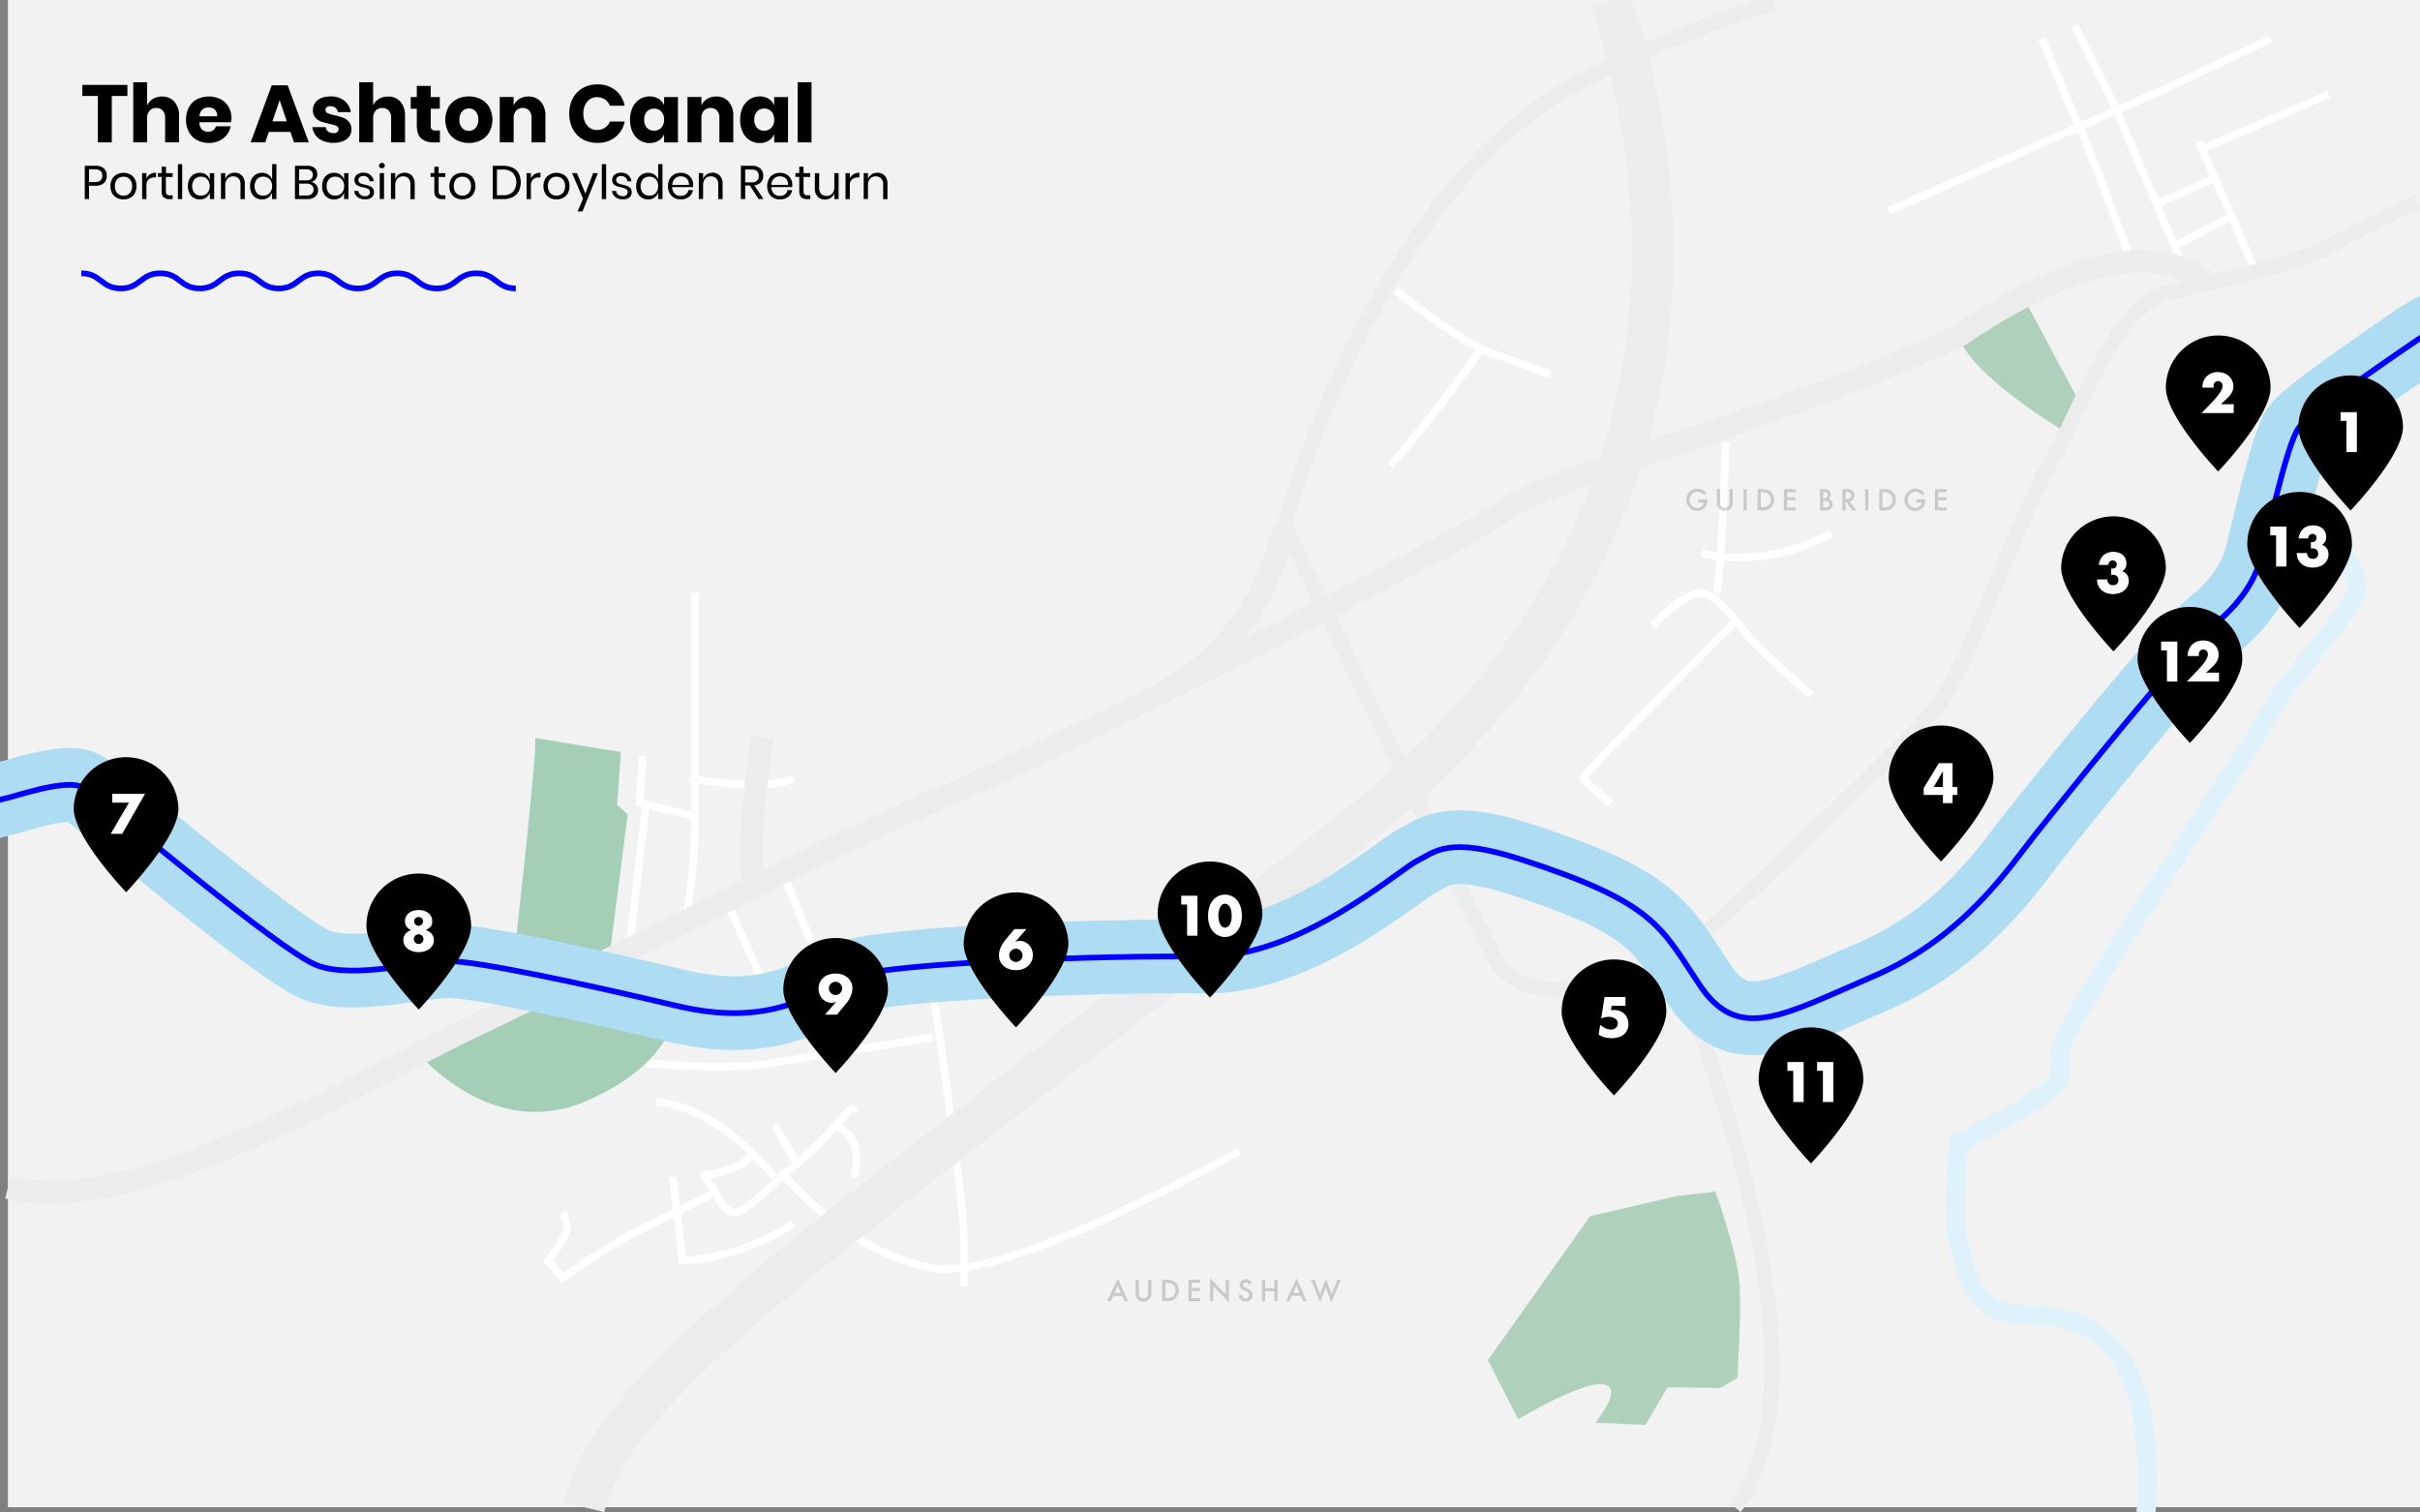 <svg xmlns="http://www.w3.org/2000/svg" xmlns:xlink="http://www.w3.org/1999/xlink" viewBox="0 0 1280 800">
  <rect x="0" y="0" width="1280" height="800" fill="#808080" stroke="none"/>
  <defs>
    <clipPath id="clip-path">
      <polyline points="852.17 0 1280 0 1280 800 0 800 0 0 852.17 0" style="fill: none"/>
    </clipPath>
  </defs>
  <title>Artboard 1</title>
  <g id="Layer_5" data-name="Layer 5">
    <rect x="4.19" width="1275.81" height="797.2" style="fill: #f2f2f2"/>
  </g>
  <g id="Layer_1" data-name="Layer 1">
    <g style="clip-path: url(#clip-path)">
      <path d="M1070.05,157l30.18,56.39-7.33,15.38s-52.29-30.84-56.77-51.34Z" style="fill: #afd1bb"/>
      <polyline points="1155.39 142.27 1117.89 54.89 1097.37 13.64" style="fill: none;stroke: #fff;stroke-miterlimit: 10;stroke-width: 4px"/>
      <path d="M1127.36,138.44s-26.49-72.37-30-76.56l-17.24-41.25" style="fill: none;stroke: #fff;stroke-miterlimit: 10;stroke-width: 4px"/>
      <line x1="1192.44" y1="142.27" x2="1163.08" y2="75.16" style="fill: none;stroke: #fff;stroke-miterlimit: 10;stroke-width: 4px"/>
      <path d="M655.59,608.87s-122.33,69.2-162.18,61.86-65.9-35.65-79.09-49.28c0,0,16.12-12.58,27.69-26.21s9.46-7.08,9.46-7.08" style="fill: none;stroke: #fff;stroke-miterlimit: 10;stroke-width: 4px"/>
      <path d="M493.41,523.66s15.85,107.23,16.31,127.15,0,29.65,0,29.65" style="fill: none;stroke: #fff;stroke-miterlimit: 10;stroke-width: 4px"/>
      <path d="M341.72,562.26s41.71,4.33,66.76,0,71.3-11.17,84.93-13.74" style="fill: none;stroke: #fff;stroke-miterlimit: 10;stroke-width: 4px"/>
      <path d="M361.94,487.48s5.65-20.17,5.65-55.82" style="fill: none;stroke: #fff;stroke-miterlimit: 10;stroke-width: 4px"/>
      <line x1="384.17" y1="476.36" x2="403.24" y2="518.83" style="fill: none;stroke: #fff;stroke-miterlimit: 10;stroke-width: 4px"/>
      <line x1="414.32" y1="462.04" x2="434.69" y2="512.55" style="fill: none;stroke: #fff;stroke-miterlimit: 10;stroke-width: 4px"/>
      <line x1="333.23" y1="497.65" x2="341.72" y2="424.79" style="fill: #f2f2f2;stroke: #fff;stroke-miterlimit: 10;stroke-width: 4px"/>
      <polyline points="339.97 400 338.23 424.79 367.59 431.66 367.59 373.64 367.59 313.65" style="fill: none;stroke: #fff;stroke-miterlimit: 10;stroke-width: 4px"/>
      <path d="M221.49,557.41s38.45,46,87.38,25.48,49.26-50.8,49.26-50.8l-58.77-13.26Z" style="fill: #a5ceb7"/>
      <path d="M272.14,504s12.32-108.49,10.92-113.63l45.34,7.44-2,27.9,5.6,5.08-10.58,82.68S289.17,502.53,272.14,504Z" style="fill: #a5ceb7"/>
      <path d="M881.34,512.55s-72,28.1-90.14-5.08S679.35,277.68,679.35,277.68,728.28,95.43,840.13,40.91c40.33-19.66,73-31.87,98.35-39.45" style="fill: none;stroke: #ececec;stroke-miterlimit: 10;stroke-width: 8px"/>
      <path d="M852.17,0c31.52,96.53,58.07,286.78-139.26,441.05-276.82,216.4-387.27,287.6-404,356.15" style="fill: none;stroke: #ececec;stroke-miterlimit: 10;stroke-width: 22px"/>
      <path d="M917.57,797.2c16.16-19.58,41.66-80.07-17.32-248.68l-18.91-36s129.15-117.94,145.33-141.7,41.34-97.79,56.72-123.69,34.9-85.29,62.19-91.94,73.07-16.45,91.42-27.63c9.18-5.6,26.7-14,41.92-21" style="fill: none;stroke: #ececec;stroke-miterlimit: 10;stroke-width: 8px"/>
      <path d="M1167,150.1s-31.29-40.23-130.84,27.35C947.78,219.86,820.56,251.66,795.39,270S546.54,402.87,503.2,419.71s-196.29,96.4-254,123.73-175,101.43-245,84.65" style="fill: none;stroke: #ececec;stroke-miterlimit: 10;stroke-width: 12px"/>
      <path d="M1216.21,263.2s35.35,38,30.26,50.45-39.82,50.21-45.53,62.79-109.5,162.17-110.73,179,9.12,16.78-54.08,48.93c0,0-3.91,39.15,0,53.13s5.32,36.35,33.28,37.75,71.3,2.69,65.71,104.8" style="fill: none;stroke: #dff1fa;stroke-miterlimit: 10;stroke-width: 10px"/>
      <path d="M1336.44,146.46,1280,178.87s-57.48,38.72-64.11,47.41S1198.2,287.92,1196,295s-6.63,20.55-25,35.56-81.06,94-94.33,110.63-37.58,54.52-85.48,75.07S919.65,551.85,899,521s-23.58-43.48-94.32-66.38c-39.06-12.64-45.69-3.95-55.27.79S687.53,506.81,636.68,506s-168,3.17-187.17,11.07-41.27,26.86-91.38,15-105.37-23.7-120.85-23.7-49.37,9.48-69.27,2.37-114.95-88.51-123.8-94S8.11,421.46,0,423l-60.22,17" style="fill: none;stroke: #aedcf3;stroke-miterlimit: 10;stroke-width: 39px"/>
      <path d="M1336.44,146.46,1280,178.87s-57.48,38.72-64.11,47.41S1198.2,287.92,1196,295s-6.63,20.55-25,35.56-81.06,94-94.33,110.63-37.58,54.52-85.48,75.07S919.65,551.85,899,521s-23.58-43.48-94.32-66.38c-39.06-12.64-45.69-3.95-55.27.79S687.53,506.81,636.68,506s-168,3.17-187.17,11.07-41.27,26.86-91.38,15-105.37-23.7-120.85-23.7-49.37,9.48-69.27,2.37-114.95-88.51-123.8-94S8.11,421.46,0,423l-60.22,17" style="fill: none;stroke: blue;stroke-miterlimit: 10;stroke-width: 3px"/>
      <path d="M1271,225.76c0,15.29-27.69,44.25-27.69,44.25s-27.68-29-27.68-44.25a27.69,27.69,0,0,1,55.37,0Z"/>
      <path d="M1241.12,222.63H1238V218h8.59v21.15h-5.5Z" style="fill: #fff"/>
      <path d="M1200.94,205.13c0,15.29-27.68,44.25-27.68,44.25s-27.68-29-27.68-44.25a27.68,27.68,0,1,1,55.36,0Z"/>
      <path d="M1181.46,218.49h-17l5.24-5.44a48.12,48.12,0,0,0,3.25-3.66,20.65,20.65,0,0,0,1.76-2.54,6.58,6.58,0,0,0,.71-1.68,4.84,4.84,0,0,0,.14-1.09,2.92,2.92,0,0,0-.15-.93,2.3,2.3,0,0,0-1.21-1.36,2.32,2.32,0,0,0-1-.21,2.17,2.17,0,0,0-1.75.73,2.69,2.69,0,0,0-.63,1.82,6.07,6.07,0,0,0,.08.9h-6a9.11,9.11,0,0,1,.6-3.37,7.55,7.55,0,0,1,4.29-4.29,9.57,9.57,0,0,1,6.56,0,7.67,7.67,0,0,1,2.6,1.57,7.17,7.17,0,0,1,1.71,2.39,7.38,7.38,0,0,1,.62,3,7,7,0,0,1-.75,3.21,11.15,11.15,0,0,1-2.37,3l-3.5,3.28h6.84Z" style="fill: #fff"/>
      <path d="M1145.58,300.28c0,15.29-27.69,44.26-27.69,44.26s-27.68-29-27.68-44.26a27.69,27.69,0,0,1,55.37,0Z"/>
      <path d="M1116.67,300.75l.38,0h.27a2.34,2.34,0,0,0,1.68-.62,2.12,2.12,0,0,0,.65-1.6A2.06,2.06,0,0,0,1119,297a2.32,2.32,0,0,0-3.18.08,2.49,2.49,0,0,0-.62,1.74h-5.07a9.08,9.08,0,0,1,.82-2.94,7,7,0,0,1,1.62-2.18,6.51,6.51,0,0,1,2.3-1.34,8.66,8.66,0,0,1,2.91-.47,8.79,8.79,0,0,1,2.85.44,6.49,6.49,0,0,1,2.19,1.23,5.46,5.46,0,0,1,1.4,1.94,6.24,6.24,0,0,1,.49,2.53,4.78,4.78,0,0,1-.58,2.49,5.21,5.21,0,0,1-1.64,1.67,4.68,4.68,0,0,1,2.54,1.8,5.46,5.46,0,0,1,.91,3.22,6.58,6.58,0,0,1-.61,2.86,6.42,6.42,0,0,1-1.73,2.21,7.85,7.85,0,0,1-2.63,1.43,10.57,10.57,0,0,1-3.36.51,9.9,9.9,0,0,1-4.4-1,7.13,7.13,0,0,1-3.14-3,6.22,6.22,0,0,1-.72-1.86,9.74,9.74,0,0,1-.18-1.88h5.44a3.14,3.14,0,0,0,.87,2.26,3,3,0,0,0,2.19.77,2.67,2.67,0,0,0,2.13-.78,2.86,2.86,0,0,0,.67-1.94,2.6,2.6,0,0,0-.81-2.07,2.85,2.85,0,0,0-1.93-.7,3.12,3.12,0,0,0-.54,0l-.56.1Z" style="fill: #fff"/>
      <path d="M1054.35,411.43c0,15.29-27.68,44.25-27.68,44.25S999,426.72,999,411.43a27.68,27.68,0,1,1,55.36,0Z"/>
      <path d="M1032.77,416.24h2.55v4.21h-2.55v4.34h-5.11v-4.34h-10.2v-3.54l8.07-13.26h7.24Zm-5.11,0v-8.33l-4.85,8.33Z" style="fill: #fff"/>
      <path d="M881.34,535.16c0,15.29-27.68,44.25-27.68,44.25S826,550.45,826,535.16a27.68,27.68,0,1,1,55.36,0Z"/>
      <path d="M859.76,532h-7.32l-.37,2.33.93-.1a8.19,8.19,0,0,1,.87,0,7.85,7.85,0,0,1,3,.56,6.85,6.85,0,0,1,3.9,3.9,7.89,7.89,0,0,1,.56,3,7.28,7.28,0,0,1-.63,3.08,6.64,6.64,0,0,1-1.78,2.35,8,8,0,0,1-2.81,1.48,12.05,12.05,0,0,1-3.67.52,13.89,13.89,0,0,1-3.63-.46,11.7,11.7,0,0,1-3.24-1.42l.81-5.16a11.25,11.25,0,0,0,2.86,1.84,7,7,0,0,0,2.78.63,3.73,3.73,0,0,0,2.66-.91,3,3,0,0,0,1-2.26,3,3,0,0,0-1.32-2.54,5.73,5.73,0,0,0-3.45-1,9.55,9.55,0,0,0-2,.21,9.37,9.37,0,0,0-2,.66l1.77-11.35h11.08Z" style="fill: #fff"/>
      <path d="M565.09,499.19c0,15.29-27.68,44.25-27.68,44.25s-27.69-29-27.69-44.25a27.69,27.69,0,0,1,55.37,0Z"/>
      <path d="M542.91,491.41l-6,6.9H537a4.49,4.49,0,0,1,1.29-.58,5.36,5.36,0,0,1,.9-.1,6.76,6.76,0,0,1,2.83.59,7.11,7.11,0,0,1,2.25,1.62,7.6,7.6,0,0,1,1.49,2.39,8.22,8.22,0,0,1,.53,2.95,8,8,0,0,1-.62,3.13,7.28,7.28,0,0,1-1.78,2.52,8.47,8.47,0,0,1-2.82,1.7,10.65,10.65,0,0,1-3.73.61,10.79,10.79,0,0,1-3.76-.61,8.61,8.61,0,0,1-2.82-1.69,7.26,7.26,0,0,1-1.78-2.48,7.47,7.47,0,0,1-.61-3,10.82,10.82,0,0,1,.8-3.89,15,15,0,0,1,2.45-4.11l4.91-5.94Zm-9.08,13.88a3.25,3.25,0,0,0,.28,1.36,3.59,3.59,0,0,0,1.86,1.87,3.45,3.45,0,0,0,1.36.28,3.41,3.41,0,0,0,1.36-.28,3.66,3.66,0,0,0,1.87-1.87,3.44,3.44,0,0,0,0-2.72,3.71,3.71,0,0,0-.76-1.11,3.51,3.51,0,0,0-1.11-.75,3.25,3.25,0,0,0-1.36-.28,3.28,3.28,0,0,0-1.36.28,3.51,3.51,0,0,0-1.11.75,3.68,3.68,0,0,0-.75,1.11A3.25,3.25,0,0,0,533.83,505.29Z" style="fill: #fff"/>
      <path d="M667.68,483.36c0,15.29-27.68,44.26-27.68,44.26s-27.68-29-27.68-44.26a27.68,27.68,0,1,1,55.36,0Z"/>
      <g>
        <path d="M627.88,478.44h-3.09v-4.66h8.58v21.15h-5.49Z" style="fill: #fff"/>
        <path d="M639,484.33a15,15,0,0,1,.66-4.59,10.71,10.71,0,0,1,1.85-3.52A8.49,8.49,0,0,1,644.3,474a8.61,8.61,0,0,1,7.25,0,8.36,8.36,0,0,1,2.83,2.26,10.69,10.69,0,0,1,1.84,3.52,16.26,16.26,0,0,1,0,9.17,10.9,10.9,0,0,1-1.84,3.54,8.15,8.15,0,0,1-2.83,2.27,8.28,8.28,0,0,1-10.09-2.27,10.91,10.91,0,0,1-1.85-3.54A15,15,0,0,1,639,484.33Zm5.44,0a11.83,11.83,0,0,0,.26,2.55,7.37,7.37,0,0,0,.71,2,3.78,3.78,0,0,0,1.11,1.3,2.47,2.47,0,0,0,2.9,0,3.58,3.58,0,0,0,1.11-1.3,7.73,7.73,0,0,0,.7-2,13.08,13.08,0,0,0,0-5.09,7.46,7.46,0,0,0-.7-2,3.72,3.72,0,0,0-1.11-1.29,2.47,2.47,0,0,0-2.9,0,3.94,3.94,0,0,0-1.11,1.29,7.13,7.13,0,0,0-.71,2A11.8,11.8,0,0,0,644.39,484.33Z" style="fill: #fff"/>
      </g>
      <path d="M985.55,571.12c0,15.29-27.68,44.26-27.68,44.26s-27.68-29-27.68-44.26a27.68,27.68,0,0,1,55.36,0Z"/>
      <g>
        <path d="M948.49,566.4H945.4v-4.66H954v21.15h-5.49Z" style="fill: #fff"/>
        <path d="M964.19,566.4h-3.08v-4.66h8.58v21.15h-5.5Z" style="fill: #fff"/>
      </g>
      <path d="M1186,348.7c0,15.29-27.68,44.26-27.68,44.26s-27.68-29-27.68-44.26a27.68,27.68,0,0,1,55.36,0Z"/>
      <g>
        <path d="M1146.15,344h-3.08v-4.66h8.58v21.15h-5.5Z" style="fill: #fff"/>
        <path d="M1173.69,360.47h-17l5.24-5.44c1.39-1.44,2.47-2.66,3.26-3.66a20.4,20.4,0,0,0,1.75-2.54,6.58,6.58,0,0,0,.71-1.68,4.92,4.92,0,0,0,.14-1.1,2.86,2.86,0,0,0-.15-.92,2.36,2.36,0,0,0-.46-.8,2.27,2.27,0,0,0-1.77-.77,2.17,2.17,0,0,0-1.75.73,2.67,2.67,0,0,0-.63,1.82,8.24,8.24,0,0,0,.08.9h-6a9.07,9.07,0,0,1,.6-3.37,7.61,7.61,0,0,1,1.7-2.61,7.43,7.43,0,0,1,2.59-1.68,9,9,0,0,1,3.3-.59,9.35,9.35,0,0,1,3.27.56,8,8,0,0,1,2.59,1.57,7.11,7.11,0,0,1,1.71,2.4,7.38,7.38,0,0,1,.62,3,7,7,0,0,1-.75,3.21,11.26,11.26,0,0,1-2.36,3l-3.51,3.28h6.84Z" style="fill: #fff"/>
      </g>
      <path d="M1244,287.89c0,15.29-27.68,44.25-27.68,44.25s-27.68-29-27.68-44.25a27.68,27.68,0,0,1,55.36,0Z"/>
      <g>
        <path d="M1203.89,283.16h-3.09v-4.65h8.59v21.14h-5.5Z" style="fill: #fff"/>
        <path d="M1222.29,286.75l.38,0h.26a2.36,2.36,0,0,0,1.69-.62,2.1,2.1,0,0,0,.64-1.6,2.06,2.06,0,0,0-.6-1.54,2.32,2.32,0,0,0-3.19.09,2.44,2.44,0,0,0-.61,1.73h-5.08a9.09,9.09,0,0,1,.83-2.94,7,7,0,0,1,1.61-2.17,6.78,6.78,0,0,1,2.3-1.35,8.73,8.73,0,0,1,2.92-.46,8.83,8.83,0,0,1,2.85.43,6.21,6.21,0,0,1,2.18,1.24,5.33,5.33,0,0,1,1.41,1.93,6.46,6.46,0,0,1,.49,2.54,4.82,4.82,0,0,1-.58,2.48,5.11,5.11,0,0,1-1.64,1.67,4.73,4.73,0,0,1,2.54,1.81,5.45,5.45,0,0,1,.91,3.21,6.49,6.49,0,0,1-2.34,5.08,8.17,8.17,0,0,1-2.64,1.43,10.8,10.8,0,0,1-3.35.5,10,10,0,0,1-4.4-.95,7.21,7.21,0,0,1-3.14-3,5.91,5.91,0,0,1-.72-1.85,9.82,9.82,0,0,1-.18-1.88h5.44a3.18,3.18,0,0,0,.87,2.26,3.06,3.06,0,0,0,2.19.77,2.64,2.64,0,0,0,2.13-.79,2.85,2.85,0,0,0,.67-1.93,2.6,2.6,0,0,0-.81-2.08,2.91,2.91,0,0,0-1.94-.7,4.55,4.55,0,0,0-.53,0l-.56.1Z" style="fill: #fff"/>
      </g>
      <path d="M469.69,523.31c0,15.29-27.68,44.26-27.68,44.26s-27.69-29-27.69-44.26a27.69,27.69,0,0,1,55.37,0Z"/>
      <path d="M436.35,536.68l6-6.9h-.11a4,4,0,0,1-1.29.57,4.41,4.41,0,0,1-.9.1,6.69,6.69,0,0,1-2.84-.59,6.87,6.87,0,0,1-2.25-1.61,7.67,7.67,0,0,1-1.47-2.4,8.12,8.12,0,0,1-.53-2.94,7.91,7.91,0,0,1,.61-3.13,7.45,7.45,0,0,1,1.79-2.52,8.32,8.32,0,0,1,2.81-1.7,11.62,11.62,0,0,1,7.49,0,8.39,8.39,0,0,1,2.82,1.68,7.23,7.23,0,0,1,1.78,2.48,7.52,7.52,0,0,1,.62,3,10.94,10.94,0,0,1-.8,3.88,14.74,14.74,0,0,1-2.45,4.11l-4.91,5.95Zm9.09-13.88a3.25,3.25,0,0,0-.28-1.36,3.59,3.59,0,0,0-.76-1.11,3.71,3.71,0,0,0-1.11-.76,3.25,3.25,0,0,0-1.36-.28,3.28,3.28,0,0,0-1.36.28,3.71,3.71,0,0,0-1.11.76,3.56,3.56,0,0,0-.75,1.11,3.25,3.25,0,0,0-.28,1.36,3.28,3.28,0,0,0,.28,1.36,3.52,3.52,0,0,0,.75,1.1,3.71,3.71,0,0,0,1.11.76,3.28,3.28,0,0,0,1.36.28,3.25,3.25,0,0,0,1.36-.28,3.71,3.71,0,0,0,1.11-.76,3.55,3.55,0,0,0,.76-1.1A3.28,3.28,0,0,0,445.44,522.8Z" style="fill: #fff"/>
      <path d="M94.41,427.68c0,15.29-27.68,44.25-27.68,44.25S39,443,39,427.68a27.69,27.69,0,0,1,55.37,0Z"/>
      <path d="M68.2,424.56H59.36V419.9H76.72L64.61,441.05H58.55Z" style="fill: #fff"/>
      <path d="M249.17,489.72c0,15.29-27.68,44.25-27.68,44.25s-27.68-29-27.68-44.25a27.68,27.68,0,1,1,55.36,0Z"/>
      <path d="M217.52,491.92a4.75,4.75,0,0,1-3.31-4.65,5.49,5.49,0,0,1,.53-2.43,5.77,5.77,0,0,1,1.47-1.86,6.54,6.54,0,0,1,2.28-1.21,10.43,10.43,0,0,1,5.86,0,6.49,6.49,0,0,1,2.27,1.21,5.52,5.52,0,0,1,1.47,1.86,5.35,5.35,0,0,1,.53,2.43,6.22,6.22,0,0,1-.16,1.5,3.52,3.52,0,0,1-.58,1.2,5,5,0,0,1-1.06,1,9.52,9.52,0,0,1-1.65.92c2.88,1.12,4.32,2.94,4.32,5.44a5.33,5.33,0,0,1-.6,2.5,6,6,0,0,1-1.68,2,8.32,8.32,0,0,1-2.55,1.32,11.12,11.12,0,0,1-6.43,0,8,8,0,0,1-2.56-1.3,6.22,6.22,0,0,1-1.71-2,5.18,5.18,0,0,1-.62-2.53Q213.34,493.52,217.52,491.92Zm1.37,4.77a2.64,2.64,0,0,0,.2,1,2.74,2.74,0,0,0,.53.83,2.68,2.68,0,0,0,.8.56,2.39,2.39,0,0,0,1,.21,2.28,2.28,0,0,0,1-.21,2.91,2.91,0,0,0,.82-.56,2.88,2.88,0,0,0,.55-.82,2.61,2.61,0,0,0-.55-2.8,2.53,2.53,0,0,0-3.58,0A2.49,2.49,0,0,0,218.89,496.69Zm.2-9.37a2.29,2.29,0,0,0,.67,1.67,2.23,2.23,0,0,0,1.66.69,2.17,2.17,0,0,0,.92-.2,2.26,2.26,0,0,0,.73-.52,2.33,2.33,0,0,0,.49-.74,2.2,2.2,0,0,0,.19-.87,2.28,2.28,0,0,0-.68-1.64,2.22,2.22,0,0,0-1.65-.69,2.26,2.26,0,0,0-1.66.68A2.19,2.19,0,0,0,219.09,487.32Z" style="fill: #fff"/>
      <g style="opacity: 0.17">
        <g>
          <path d="M593.58,685.46h-4.84l-1.26,2.74h-1.84l5.6-12,5.4,12h-1.87Zm-.69-1.61L591.21,680l-1.76,3.84Z"/>
          <path d="M602.32,676.89v6.82a3.73,3.73,0,0,0,.48,2.13,2.32,2.32,0,0,0,2,1,2.35,2.35,0,0,0,2-1,3.77,3.77,0,0,0,.47-2.13v-6.82H609v7.28a4.08,4.08,0,0,1-1.11,3,4.15,4.15,0,0,1-3.08,1.29,4.1,4.1,0,0,1-4.18-4.24v-7.28Z"/>
          <path d="M614.7,688.2V676.89h2.37a8.79,8.79,0,0,1,2.7.34,5,5,0,0,1,1.92,1.12,5.67,5.67,0,0,1-2,9.54,8.73,8.73,0,0,1-2.66.31Zm1.71-1.6h.76a6.51,6.51,0,0,0,1.92-.24,3.79,3.79,0,0,0,1.37-.82,3.85,3.85,0,0,0,1.26-3,3.93,3.93,0,0,0-1.24-3,4.72,4.72,0,0,0-3.31-1h-.76Z"/>
          <path d="M634.83,678.5H630.3v2.71h4.4v1.61h-4.4v3.78h4.53v1.6h-6.24V676.89h6.24Z"/>
          <path d="M640.07,688.2V676.12l8.25,8.63v-7.86H650v12l-8.24-8.6v7.91Z"/>
          <path d="M662.13,678.58l-1.39.82a2.28,2.28,0,0,0-.74-.88,1.66,1.66,0,0,0-.94-.23,1.74,1.74,0,0,0-1.18.4,1.24,1.24,0,0,0-.47,1c0,.56.41,1,1.23,1.34l1.13.46a4.7,4.7,0,0,1,2,1.36,3,3,0,0,1,.64,2,3.44,3.44,0,0,1-1,2.58,3.54,3.54,0,0,1-2.6,1,3.48,3.48,0,0,1-2.43-.87,4,4,0,0,1-1.18-2.46l1.73-.38a2.92,2.92,0,0,0,.41,1.38,1.76,1.76,0,0,0,1.54.73,1.79,1.79,0,0,0,1.32-.53,1.87,1.87,0,0,0,.53-1.36,1.89,1.89,0,0,0-.09-.6,1.44,1.44,0,0,0-.29-.51,2.16,2.16,0,0,0-.5-.43,4.92,4.92,0,0,0-.73-.38l-1.09-.46c-1.55-.65-2.32-1.61-2.32-2.87a2.71,2.71,0,0,1,1-2.13,3.51,3.51,0,0,1,2.42-.87A3.39,3.39,0,0,1,662.13,678.58Z"/>
          <path d="M669.19,681.32h4.87v-4.43h1.71V688.2h-1.71v-5.28h-4.87v5.28h-1.71V676.89h1.71Z"/>
          <path d="M688.12,685.46h-4.84L682,688.2h-1.84l5.6-12,5.4,12h-1.87Zm-.69-1.61L685.75,680,684,683.85Z"/>
          <path d="M695.28,676.89l2.94,7.56,3.08-8.11,2.94,8.11,3.13-7.56h1.85l-5.05,12-2.91-8-3,8-4.81-12Z"/>
        </g>
      </g>
      <path d="M679.35,277.68s-9,61.3-67,90" style="fill: none;stroke: #ececec;stroke-miterlimit: 10;stroke-width: 12px"/>
      <path d="M420,411.74c-15.73,7.34-55.25,0-55.25,0" style="fill: none;stroke: #fff;stroke-miterlimit: 10;stroke-width: 4px"/>
      <path d="M398.85,469s-5.05-18.27,4.39-78.68" style="fill: none;stroke: #ececec;stroke-miterlimit: 10;stroke-width: 12px"/>
      <path d="M451.47,622.5s7.28-19.92-9.46-27.26" style="fill: none;stroke: #fff;stroke-miterlimit: 10;stroke-width: 4px"/>
      <path d="M421.63,615.38s-11.05-19.1-12.1-20.14" style="fill: none;stroke: #fff;stroke-miterlimit: 10;stroke-width: 4px"/>
      <path d="M409.53,622.5s-29-37.31-62.22-39.61" style="fill: none;stroke: #fff;stroke-miterlimit: 10;stroke-width: 4px"/>
      <path d="M414.32,621.45s-13.91,13.63-21.93,18.87-14-9.43-14-9.43l-5.94-9.44s18.8-1,25.65-11.34" style="fill: none;stroke: #fff;stroke-linejoin: round;stroke-width: 4px"/>
      <path d="M378.42,630.89s-31.44,15.18-44.3,21.83c-1.87,1-3.35,1.75-4.28,2.28-7.34,4.2-32.16,20.62-32.16,20.62l-7.87-8.73s10.32-12.94,10-17.48a23.19,23.19,0,0,0-2.1-8" style="fill: none;stroke: #fff;stroke-miterlimit: 10;stroke-width: 4px"/>
      <path d="M419.66,647S395.9,664.79,361,666.89l-2.82-26.13L355.7,622.5" style="fill: none;stroke: #fff;stroke-miterlimit: 10;stroke-width: 4px"/>
      <path d="M912.83,234.05s-2.35,71.68-4.84,79.6" style="fill: none;stroke: #fff;stroke-miterlimit: 10;stroke-width: 4px"/>
      <path d="M874.07,331s16.34-17.35,25.13-17.35,19.92,16.3,26.21,23.64,32.46,30.36,32.46,30.36" style="fill: none;stroke: #fff;stroke-miterlimit: 10;stroke-width: 4px"/>
      <path d="M900.25,292.56s30.75,9.78,68.5-10.49" style="fill: none;stroke: #fff;stroke-miterlimit: 10;stroke-width: 4px"/>
      <path d="M918.18,328.4S836.63,410,837.33,411.74,852,424.79,852,424.79" style="fill: none;stroke: #fff;stroke-miterlimit: 10;stroke-width: 4px"/>
      <path d="M738.07,153.45s33.55,27.43,51.73,33.64,30.06,11,30.06,11" style="fill: none;stroke: #fff;stroke-miterlimit: 10;stroke-width: 4px"/>
      <path d="M783.69,184.52s-28.84,40.23-48.42,61.9" style="fill: none;stroke: #fff;stroke-miterlimit: 10;stroke-width: 4px"/>
      <path d="M999,111.51S1148.4,45.8,1155.39,42.3s45.55-21.67,45.55-21.67" style="fill: none;stroke: #fff;stroke-miterlimit: 10;stroke-width: 4px"/>
      <line x1="1140.68" y1="107.99" x2="1173.26" y2="93.33" style="fill: none;stroke: #fff;stroke-miterlimit: 10;stroke-width: 4px"/>
      <line x1="1163.08" y1="79.54" x2="1231.58" y2="49.99" style="fill: none;stroke: #fff;stroke-miterlimit: 10;stroke-width: 4px"/>
      <line x1="1150.18" y1="130.12" x2="1180.26" y2="114.43" style="fill: none;stroke: #fff;stroke-miterlimit: 10;stroke-width: 4px"/>
      <g style="opacity: 0.17">
        <path d="M898.3,264.12H903v.38a7.66,7.66,0,0,1-.3,2.25,4.54,4.54,0,0,1-1,1.7,5.12,5.12,0,0,1-4,1.78,5.54,5.54,0,0,1-4.07-1.72,5.71,5.71,0,0,1-1.69-4.13,5.64,5.64,0,0,1,1.72-4.17,5.71,5.71,0,0,1,4.19-1.73,5.8,5.8,0,0,1,2.48.55,7.14,7.14,0,0,1,2.16,1.75L901.25,262a4.12,4.12,0,0,0-3.39-1.85,4.06,4.06,0,0,0-3,1.23,4.15,4.15,0,0,0-1.22,3.05,4.27,4.27,0,0,0,4.11,4.25,3.39,3.39,0,0,0,2.26-.85,3,3,0,0,0,1.12-2H898.3Z"/>
        <path d="M909.83,258.7v6.82a3.73,3.73,0,0,0,.47,2.13,2.56,2.56,0,0,0,4,0,3.77,3.77,0,0,0,.47-2.13V258.7h1.71V266a4.08,4.08,0,0,1-1.11,2.95,4.31,4.31,0,0,1-6.15,0,4.08,4.08,0,0,1-1.11-2.95V258.7Z"/>
        <path d="M923.91,258.7V270H922.2V258.7Z"/>
        <path d="M929.62,270V258.7H932a8.76,8.76,0,0,1,2.69.34,5,5,0,0,1,1.93,1.12,5.67,5.67,0,0,1-2,9.54A8.78,8.78,0,0,1,932,270Zm1.71-1.6h.77a6.44,6.44,0,0,0,1.91-.24,3.75,3.75,0,0,0,1.38-.82,3.85,3.85,0,0,0,1.26-3,3.94,3.94,0,0,0-1.25-3,4.7,4.7,0,0,0-3.3-1h-.77Z"/>
        <path d="M949.76,260.31h-4.54V263h4.4v1.6h-4.4v3.78h4.54V270h-6.24V258.7h6.24Z"/>
        <path d="M962.63,270V258.7h1.7a7.18,7.18,0,0,1,1.8.18,2.9,2.9,0,0,1,1.16.59,3.37,3.37,0,0,1,1,2.4,2.67,2.67,0,0,1-.93,2.06,2.71,2.71,0,0,1,1.43,1.07,3.06,3.06,0,0,1,.52,1.78,3,3,0,0,1-.93,2.24,3.2,3.2,0,0,1-1.27.78,7.53,7.53,0,0,1-1.93.21Zm1.7-6.45h.54a2,2,0,0,0,1.39-.42,1.62,1.62,0,0,0,.45-1.24,1.56,1.56,0,0,0-.46-1.21,1.87,1.87,0,0,0-1.32-.42h-.6Zm0,4.85h1.06a2.64,2.64,0,0,0,1.7-.45,1.59,1.59,0,0,0,.57-1.25,1.61,1.61,0,0,0-.55-1.23,2.83,2.83,0,0,0-1.91-.49h-.87Z"/>
        <path d="M978.33,265.19l3.5,4.82h-2.09l-3.23-4.63h-.31V270h-1.7V258.7h2a5,5,0,0,1,3.23.85,3.09,3.09,0,0,1,1.1,2.47,3.23,3.23,0,0,1-.69,2.07A3.08,3.08,0,0,1,978.33,265.19Zm-2.13-1.29h.54q2.43,0,2.43-1.86c0-1.15-.79-1.73-2.36-1.73h-.61Z"/>
        <path d="M988.23,258.7V270h-1.7V258.7Z"/>
        <path d="M994,270V258.7h2.37a8.79,8.79,0,0,1,2.7.34,5,5,0,0,1,1.93,1.12,5.45,5.45,0,0,1,1.75,4.2,5.36,5.36,0,0,1-1.83,4.22A5.42,5.42,0,0,1,999,269.7a8.73,8.73,0,0,1-2.66.31Zm1.71-1.6h.77a6.49,6.49,0,0,0,1.91-.24,3.71,3.71,0,0,0,1.37-.82,3.85,3.85,0,0,0,1.26-3,3.93,3.93,0,0,0-1.24-3,4.71,4.71,0,0,0-3.3-1h-.77Z"/>
        <path d="M1013.66,264.12h4.67v.38a7.66,7.66,0,0,1-.3,2.25,4.83,4.83,0,0,1-1,1.7,5.13,5.13,0,0,1-4,1.78,5.52,5.52,0,0,1-4.06-1.72,5.9,5.9,0,0,1,6.69-9.48,6.91,6.91,0,0,1,2.16,1.75l-1.21,1.17a4.12,4.12,0,0,0-3.39-1.85,4.06,4.06,0,0,0-3,1.23,4.15,4.15,0,0,0-1.22,3.05,4,4,0,0,0,1.36,3.11,4,4,0,0,0,2.74,1.14,3.41,3.41,0,0,0,2.27-.85,3.07,3.07,0,0,0,1.12-2h-2.82Z"/>
        <path d="M1029.72,260.31h-4.54V263h4.4v1.6h-4.4v3.78h4.54V270h-6.24V258.7h6.24Z"/>
      </g>
      <path d="M887,632.59l-46,10.72-54,76.11L803,750.71s32.78-19.82,44.73-18.52-3.94,20.37-3.94,20.37l26.52,1.11,11.73-19.87,27.83.35,9.08-5.29s1.94-30.82,1.25-48.06-12.9-50.49-12.9-50.49Z" style="fill: #afd1bb"/>
    </g>
    <path d="M43,144.56c10.44,0,10.44,8,20.89,8s10.44-8,20.89-8,10.44,8,20.89,8,10.44-8,20.89-8,10.44,8,20.89,8,10.44-8,20.89-8,10.45,8,20.89,8,10.45-8,20.9-8,10.44,8,20.89,8,10.45-8,20.9-8,10.45,8,20.89,8" style="fill: none;stroke: blue;stroke-miterlimit: 10;stroke-width: 3px"/>
    <g>
      <path d="M67.38,44.91v5.85H59.13V75.31h-7.4V50.76H43.56V44.91Z"/>
      <path d="M92.26,53.81a11.05,11.05,0,0,1,2.43,7.57V75.31H87.33V62.24a5.27,5.27,0,0,0-1.27-3.76,4.41,4.41,0,0,0-3.37-1.36,4.63,4.63,0,0,0-3.55,1.42,5.79,5.79,0,0,0-1.31,4.05V75.31H70.48V43.49h7.35V55.71a7.89,7.89,0,0,1,3.07-3.4,9.06,9.06,0,0,1,4.8-1.25A8.33,8.33,0,0,1,92.26,53.81Z"/>
      <path d="M122.12,64.65H105.48a5.53,5.53,0,0,0,1.38,3.89,4.9,4.9,0,0,0,5.89.37,3.88,3.88,0,0,0,1.42-2.11H122a10.28,10.28,0,0,1-2.06,4.54,11.09,11.09,0,0,1-4,3.14,13.76,13.76,0,0,1-11.71-.35,10.5,10.5,0,0,1-4.28-4.28,13.17,13.17,0,0,1-1.55-6.53,13.36,13.36,0,0,1,1.53-6.56,10.43,10.43,0,0,1,4.27-4.26,14.15,14.15,0,0,1,12.56,0,10.3,10.3,0,0,1,4.19,4.11,12.2,12.2,0,0,1,1.49,6.08A10.51,10.51,0,0,1,122.12,64.65ZM113.63,58a4.69,4.69,0,0,0-3.25-1.19A4.82,4.82,0,0,0,107,58a5.06,5.06,0,0,0-1.51,3.52h9.38A4.43,4.43,0,0,0,113.63,58Z"/>
      <path d="M153.6,69.77H142.2l-1.89,5.54h-7.74l11.14-30.18h8.47l11.14,30.18h-7.83Zm-1.89-5.59L147.92,53l-3.83,11.18Z"/>
      <path d="M182.17,53.3a9.9,9.9,0,0,1,3.42,6h-6.88a3.77,3.77,0,0,0-1.36-2.3,4.09,4.09,0,0,0-2.64-.84,2.88,2.88,0,0,0-1.89.54,1.87,1.87,0,0,0-.65,1.52,1.79,1.79,0,0,0,1.19,1.68A18.47,18.47,0,0,0,177.08,61a37.61,37.61,0,0,1,4.51,1.31,7.4,7.4,0,0,1,3,2.17,6,6,0,0,1,1.29,4,6.24,6.24,0,0,1-1.11,3.66,7.36,7.36,0,0,1-3.23,2.49,12.63,12.63,0,0,1-5,.91,12.86,12.86,0,0,1-7.78-2.15,9.1,9.1,0,0,1-3.57-6.15h7.1a3.16,3.16,0,0,0,1.31,2.36,4.89,4.89,0,0,0,2.94.82,2.77,2.77,0,0,0,1.89-.58,2,2,0,0,0,.65-1.53A1.83,1.83,0,0,0,178,66.61a21.48,21.48,0,0,0-3.85-1.14,30.44,30.44,0,0,1-4.39-1.21,7.24,7.24,0,0,1-3-2.08,5.77,5.77,0,0,1-1.25-3.94A6.42,6.42,0,0,1,168,53q2.44-2,6.92-2A11,11,0,0,1,182.17,53.3Z"/>
      <path d="M211.8,53.81a11.05,11.05,0,0,1,2.43,7.57V75.31h-7.35V62.24a5.31,5.31,0,0,0-1.27-3.76,4.43,4.43,0,0,0-3.38-1.36,4.63,4.63,0,0,0-3.55,1.42,5.79,5.79,0,0,0-1.31,4.05V75.31H190V43.49h7.35V55.71a7.85,7.85,0,0,1,3.08-3.4,9,9,0,0,1,4.79-1.25A8.33,8.33,0,0,1,211.8,53.81Z"/>
      <path d="M232.68,69v6.32h-3.32a9.5,9.5,0,0,1-6.55-2.08q-2.35-2.08-2.35-6.9V57.51h-3.22V51.32h3.22V45.43h7.36v5.89h4.81v6.19h-4.81v8.95a2.67,2.67,0,0,0,.58,2,2.72,2.72,0,0,0,1.95.56Z"/>
      <path d="M254.41,52.5a10.86,10.86,0,0,1,4.43,4.28,14.07,14.07,0,0,1,0,13.07,10.8,10.8,0,0,1-4.43,4.28A13.47,13.47,0,0,1,248,75.62a13.62,13.62,0,0,1-6.41-1.49,10.79,10.79,0,0,1-4.45-4.28,14.07,14.07,0,0,1,0-13.07,10.85,10.85,0,0,1,4.45-4.28A13.61,13.61,0,0,1,248,51,13.46,13.46,0,0,1,254.41,52.5Zm-9.93,6.41A6.2,6.2,0,0,0,243,63.32a6.09,6.09,0,0,0,1.44,4.38A4.69,4.69,0,0,0,248,69.21a4.62,4.62,0,0,0,3.52-1.51A6.12,6.12,0,0,0,253,63.32a6.24,6.24,0,0,0-1.42-4.41A4.6,4.6,0,0,0,248,57.38,4.68,4.68,0,0,0,244.48,58.91Z"/>
      <path d="M286.06,53.81a11.05,11.05,0,0,1,2.43,7.57V75.31h-7.35V62.24a5.31,5.31,0,0,0-1.27-3.76,4.43,4.43,0,0,0-3.38-1.36A4.59,4.59,0,0,0,273,58.54a5.74,5.74,0,0,0-1.32,4.05V75.31h-7.35v-24h7.35v4.39a7.91,7.91,0,0,1,3.08-3.4,9,9,0,0,1,4.79-1.25A8.31,8.31,0,0,1,286.06,53.81Z"/>
      <path d="M325.45,47.66a13.94,13.94,0,0,1,4.92,8.26h-7.78A7.18,7.18,0,0,0,320,52.61a7.43,7.43,0,0,0-4.24-1.2,6.42,6.42,0,0,0-5.2,2.36,9.55,9.55,0,0,0-2,6.32,9.43,9.43,0,0,0,2,6.3,6.47,6.47,0,0,0,5.2,2.35A7.44,7.44,0,0,0,320,67.53a7.17,7.17,0,0,0,2.64-3.27h7.78a14,14,0,0,1-4.92,8.24,14.8,14.8,0,0,1-9.61,3.07,15.18,15.18,0,0,1-7.78-1.95,13.34,13.34,0,0,1-5.19-5.49,17.19,17.19,0,0,1-1.82-8,17.19,17.19,0,0,1,1.82-8,13.26,13.26,0,0,1,5.19-5.48,15.09,15.09,0,0,1,7.78-2A14.9,14.9,0,0,1,325.45,47.66Z"/>
      <path d="M348.35,52.27a7.47,7.47,0,0,1,2.92,3.39V51.32h7.31v24h-7.31V71a7.44,7.44,0,0,1-2.92,3.4,8.71,8.71,0,0,1-4.73,1.25,9.7,9.7,0,0,1-5.31-1.49,10.05,10.05,0,0,1-3.7-4.28,14.85,14.85,0,0,1-1.36-6.53,14.83,14.83,0,0,1,1.36-6.56,10.11,10.11,0,0,1,3.7-4.26A9.69,9.69,0,0,1,343.62,51,8.63,8.63,0,0,1,348.35,52.27ZM342.18,59a6.06,6.06,0,0,0-1.44,4.3,6.07,6.07,0,0,0,1.44,4.3,5.38,5.38,0,0,0,7.61-.05,6,6,0,0,0,1.48-4.25A6,6,0,0,0,349.79,59,5,5,0,0,0,346,57.47,4.91,4.91,0,0,0,342.18,59Z"/>
      <path d="M385.43,53.81a11.05,11.05,0,0,1,2.43,7.57V75.31h-7.35V62.24a5.27,5.27,0,0,0-1.27-3.76,4.41,4.41,0,0,0-3.37-1.36,4.62,4.62,0,0,0-3.55,1.42A5.74,5.74,0,0,0,371,62.59V75.31h-7.36v-24H371v4.39a7.89,7.89,0,0,1,3.07-3.4,9,9,0,0,1,4.8-1.25A8.31,8.31,0,0,1,385.43,53.81Z"/>
      <path d="M406.57,52.27a7.47,7.47,0,0,1,2.92,3.39V51.32h7.31v24h-7.31V71a7.44,7.44,0,0,1-2.92,3.4,8.71,8.71,0,0,1-4.73,1.25,9.7,9.7,0,0,1-5.31-1.49,10.12,10.12,0,0,1-3.7-4.28,14.85,14.85,0,0,1-1.35-6.53,14.83,14.83,0,0,1,1.35-6.56,10.18,10.18,0,0,1,3.7-4.26A9.69,9.69,0,0,1,401.84,51,8.63,8.63,0,0,1,406.57,52.27ZM400.4,59a6.06,6.06,0,0,0-1.44,4.3,6.07,6.07,0,0,0,1.44,4.3,5.38,5.38,0,0,0,7.61-.05,6,6,0,0,0,1.48-4.25A6,6,0,0,0,408,59a5,5,0,0,0-3.8-1.57A4.93,4.93,0,0,0,400.4,59Z"/>
      <path d="M429.23,43.49V75.31h-7.35V43.49Z"/>
      <path d="M47.1,98.21v7.1H44.83V87.69h5.59A6.4,6.4,0,0,1,55,89.1,5,5,0,0,1,56.45,93a5,5,0,0,1-1.55,3.87,6.51,6.51,0,0,1-4.48,1.38Zm6.11-2.77a3.88,3.88,0,0,0,0-5,4.28,4.28,0,0,0-3-.86H47.1v6.72h3.13A4.23,4.23,0,0,0,53.21,95.44Z"/>
      <path d="M68.86,92.26a6.14,6.14,0,0,1,2.45,2.45,7.65,7.65,0,0,1,.89,3.75,7.55,7.55,0,0,1-.89,3.74,6.12,6.12,0,0,1-2.45,2.44,7.78,7.78,0,0,1-7.07,0,6.23,6.23,0,0,1-2.47-2.44,7.55,7.55,0,0,1-.9-3.74,7.65,7.65,0,0,1,.9-3.75,6.26,6.26,0,0,1,2.47-2.45,7.78,7.78,0,0,1,7.07,0ZM63.06,94a4.12,4.12,0,0,0-1.67,1.69,6.44,6.44,0,0,0,0,5.6,4.12,4.12,0,0,0,1.67,1.69,4.94,4.94,0,0,0,4.53,0,4.12,4.12,0,0,0,1.67-1.69,6.44,6.44,0,0,0,0-5.6A4.12,4.12,0,0,0,67.59,94a4.94,4.94,0,0,0-4.53,0Z"/>
      <path d="M79.42,92.15a5.93,5.93,0,0,1,3.1-.79v2.48h-.7a4.87,4.87,0,0,0-3.15,1,4,4,0,0,0-1.22,3.26v7.22H75.17V91.59h2.28v2.77A5.1,5.1,0,0,1,79.42,92.15Z"/>
      <path d="M91.32,103.31v2h-1.7a4.33,4.33,0,0,1-3.13-1,4.47,4.47,0,0,1-1-3.35v-7.4h-2v-2h2V88.16h2.3v3.43H91.3v2H87.75V101a2.56,2.56,0,0,0,.49,1.82,2.34,2.34,0,0,0,1.68.48Z"/>
      <path d="M96.37,86.81v18.5H94.1V86.81Z"/>
      <path d="M109,92.41A5.2,5.2,0,0,1,111,95.09v-3.5h2.28v13.72H111v-3.5a5.2,5.2,0,0,1-1.93,2.68,5.64,5.64,0,0,1-3.39,1,6.18,6.18,0,0,1-3.25-.85,5.89,5.89,0,0,1-2.24-2.44,8.12,8.12,0,0,1-.81-3.74,8.22,8.22,0,0,1,.81-3.75,5.92,5.92,0,0,1,2.24-2.45,6.28,6.28,0,0,1,3.25-.85A5.71,5.71,0,0,1,109,92.41Zm-6.1,2.37a6,6,0,0,0,0,7.37,4.41,4.41,0,0,0,3.36,1.34,4.63,4.63,0,0,0,2.41-.63,4.28,4.28,0,0,0,1.66-1.76,5.59,5.59,0,0,0,.6-2.64,5.66,5.66,0,0,0-.6-2.65,4.28,4.28,0,0,0-1.66-1.76,4.72,4.72,0,0,0-2.41-.61A4.41,4.41,0,0,0,102.94,94.78Z"/>
      <path d="M128,92.9a6.15,6.15,0,0,1,1.48,4.44v8h-2.28V97.54a4.37,4.37,0,0,0-1-3.15,3.77,3.77,0,0,0-2.85-1.1,3.89,3.89,0,0,0-3,1.21A5,5,0,0,0,119.15,98v7.27h-2.28V91.59h2.28v3.25A4.68,4.68,0,0,1,121,92.26a5.4,5.4,0,0,1,3.09-.9A5.13,5.13,0,0,1,128,92.9Z"/>
      <path d="M142,92.41a5.22,5.22,0,0,1,1.94,2.68V86.81h2.27v18.5H143.9v-3.5a5.22,5.22,0,0,1-1.94,2.68,5.6,5.6,0,0,1-3.39,1,6.21,6.21,0,0,1-3.25-.85,5.87,5.87,0,0,1-2.23-2.44,8,8,0,0,1-.82-3.74,8.1,8.1,0,0,1,.82-3.75,5.9,5.9,0,0,1,2.23-2.45,6.3,6.3,0,0,1,3.25-.85A5.67,5.67,0,0,1,142,92.41Zm-6.1,2.37a6,6,0,0,0,0,7.37,4.41,4.41,0,0,0,3.36,1.34,4.67,4.67,0,0,0,2.42-.63,4.34,4.34,0,0,0,1.66-1.76,5.59,5.59,0,0,0,.6-2.64,5.66,5.66,0,0,0-.6-2.65,4.34,4.34,0,0,0-1.66-1.76,4.76,4.76,0,0,0-2.42-.61A4.41,4.41,0,0,0,135.86,94.78Z"/>
      <path d="M167.21,97.74a4.21,4.21,0,0,1,1,2.82,4.35,4.35,0,0,1-1.46,3.45,6.17,6.17,0,0,1-4.24,1.3H156V87.69h6.45a6.07,6.07,0,0,1,4,1.17,4.54,4.54,0,0,1,.46,6,4.15,4.15,0,0,1-2.34,1.35A4.57,4.57,0,0,1,167.21,97.74Zm-9-2.33h3.8a3.75,3.75,0,0,0,2.56-.77,2.75,2.75,0,0,0,.89-2.18,2.67,2.67,0,0,0-.88-2.12,3.91,3.91,0,0,0-2.67-.78h-3.7Zm6.64,7.18a2.89,2.89,0,0,0,1-2.33,2.82,2.82,0,0,0-1-2.31,4.26,4.26,0,0,0-2.81-.84h-3.8v6.3h3.85A4.24,4.24,0,0,0,164.89,102.59Z"/>
      <path d="M180.09,92.41A5.2,5.2,0,0,1,182,95.09v-3.5h2.28v13.72H182v-3.5a5.2,5.2,0,0,1-1.93,2.68,5.64,5.64,0,0,1-3.39,1,6.18,6.18,0,0,1-3.25-.85,5.89,5.89,0,0,1-2.24-2.44,8.12,8.12,0,0,1-.81-3.74,8.22,8.22,0,0,1,.81-3.75,5.92,5.92,0,0,1,2.24-2.45,6.28,6.28,0,0,1,3.25-.85A5.71,5.71,0,0,1,180.09,92.41ZM174,94.78a6,6,0,0,0,0,7.37,4.41,4.41,0,0,0,3.36,1.34,4.63,4.63,0,0,0,2.41-.63,4.28,4.28,0,0,0,1.66-1.76,5.59,5.59,0,0,0,.6-2.64,5.66,5.66,0,0,0-.6-2.65,4.28,4.28,0,0,0-1.66-1.76,4.72,4.72,0,0,0-2.41-.61A4.41,4.41,0,0,0,174,94.78Z"/>
      <path d="M196,92.63a5.1,5.1,0,0,1,1.71,3.26H195.5a3.14,3.14,0,0,0-1-2,3.3,3.3,0,0,0-2.32-.79,2.87,2.87,0,0,0-1.91.59,2,2,0,0,0-.69,1.58,1.66,1.66,0,0,0,.47,1.22,2.9,2.9,0,0,0,1.15.7,17.2,17.2,0,0,0,1.88.51,18.56,18.56,0,0,1,2.47.71,4,4,0,0,1,1.6,1.16,3.29,3.29,0,0,1,.66,2.15,3.39,3.39,0,0,1-1.26,2.73,5.13,5.13,0,0,1-3.37,1,6.42,6.42,0,0,1-4-1.18,4.66,4.66,0,0,1-1.82-3.27h2.2a2.81,2.81,0,0,0,1.09,2,3.88,3.88,0,0,0,2.53.78,2.63,2.63,0,0,0,1.84-.6,2,2,0,0,0,.66-1.58,1.75,1.75,0,0,0-.47-1.27,3.14,3.14,0,0,0-1.18-.73,18,18,0,0,0-1.92-.52,18.76,18.76,0,0,1-2.44-.7,3.71,3.71,0,0,1-1.55-1.11,3.16,3.16,0,0,1-.64-2.07,3.44,3.44,0,0,1,1.28-2.78,5.25,5.25,0,0,1,3.47-1.07A5.54,5.54,0,0,1,196,92.63Z"/>
      <path d="M200.87,86.55a1.62,1.62,0,0,1,1.13-.39,1.59,1.59,0,0,1,1.12.39,1.41,1.41,0,0,1,0,2A1.59,1.59,0,0,1,202,89a1.61,1.61,0,0,1-1.13-.38,1.44,1.44,0,0,1,0-2Zm2.25,5v13.72h-2.27V91.59Z"/>
      <path d="M217.87,92.9a6.15,6.15,0,0,1,1.48,4.44v8h-2.28V97.54a4.37,4.37,0,0,0-1-3.15,3.77,3.77,0,0,0-2.85-1.1,3.89,3.89,0,0,0-3,1.21A5,5,0,0,0,209.05,98v7.27h-2.28V91.59h2.28v3.25a4.68,4.68,0,0,1,1.86-2.58,5.4,5.4,0,0,1,3.09-.9A5.13,5.13,0,0,1,217.87,92.9Z"/>
      <path d="M235.57,103.31v2h-1.7a4.33,4.33,0,0,1-3.13-1,4.47,4.47,0,0,1-1-3.35v-7.4h-2v-2h2V88.16H232v3.43h3.55v2H232V101a2.56,2.56,0,0,0,.49,1.82,2.34,2.34,0,0,0,1.68.48Z"/>
      <path d="M248.11,92.26a6.14,6.14,0,0,1,2.45,2.45,7.65,7.65,0,0,1,.89,3.75,7.55,7.55,0,0,1-.89,3.74,6.12,6.12,0,0,1-2.45,2.44,7.78,7.78,0,0,1-7.07,0,6.17,6.17,0,0,1-2.47-2.44,7.45,7.45,0,0,1-.9-3.74,7.54,7.54,0,0,1,.9-3.75A6.19,6.19,0,0,1,241,92.26a7.78,7.78,0,0,1,7.07,0Zm-5.8,1.7a4.2,4.2,0,0,0-1.68,1.69,6.54,6.54,0,0,0,0,5.6,4.2,4.2,0,0,0,1.68,1.69,4.92,4.92,0,0,0,4.52,0,4.14,4.14,0,0,0,1.68-1.69,6.44,6.44,0,0,0,0-5.6A4.14,4.14,0,0,0,246.83,94a4.92,4.92,0,0,0-4.52,0Z"/>
      <path d="M274.37,101.15a7.35,7.35,0,0,1-3.16,3.08,10.77,10.77,0,0,1-5,1.08h-5.6V87.69h5.6a10.9,10.9,0,0,1,5,1.06,7.23,7.23,0,0,1,3.16,3,10.66,10.66,0,0,1,0,9.35Zm-3.07.34a7.81,7.81,0,0,0,0-10A7.24,7.24,0,0,0,266,89.69h-3.15v13.57H266A7.29,7.29,0,0,0,271.3,101.49Z"/>
      <path d="M282.77,92.15a5.93,5.93,0,0,1,3.1-.79v2.48h-.7a4.87,4.87,0,0,0-3.15,1,4,4,0,0,0-1.22,3.26v7.22h-2.28V91.59h2.28v2.77A5,5,0,0,1,282.77,92.15Z"/>
      <path d="M297.88,92.26a6.08,6.08,0,0,1,2.45,2.45,7.54,7.54,0,0,1,.89,3.75,7.45,7.45,0,0,1-.89,3.74,6.06,6.06,0,0,1-2.45,2.44,7.78,7.78,0,0,1-7.07,0,6.21,6.21,0,0,1-2.46-2.44,7.45,7.45,0,0,1-.9-3.74,7.54,7.54,0,0,1,.9-3.75,6.23,6.23,0,0,1,2.46-2.45,7.78,7.78,0,0,1,7.07,0Zm-5.8,1.7a4.12,4.12,0,0,0-1.67,1.69,6.44,6.44,0,0,0,0,5.6,4.12,4.12,0,0,0,1.67,1.69,4.94,4.94,0,0,0,4.53,0,4.12,4.12,0,0,0,1.67-1.69,6.44,6.44,0,0,0,0-5.6A4.12,4.12,0,0,0,296.61,94a4.94,4.94,0,0,0-4.53,0Z"/>
      <path d="M305.15,91.59l4.45,10.8,4.12-10.8h2.53l-8.15,20.22h-2.58l2.85-6.72-5.77-13.5Z"/>
      <path d="M320.6,86.81v18.5h-2.28V86.81Z"/>
      <path d="M332.28,92.63A5.11,5.11,0,0,1,334,95.89h-2.18a3.14,3.14,0,0,0-1-2,3.29,3.29,0,0,0-2.31-.79,2.88,2.88,0,0,0-1.92.59,2,2,0,0,0-.68,1.58,1.65,1.65,0,0,0,.46,1.22,3,3,0,0,0,1.15.7,18.15,18.15,0,0,0,1.89.51,18.81,18.81,0,0,1,2.46.71,3.89,3.89,0,0,1,1.6,1.16,3.29,3.29,0,0,1,.66,2.15,3.39,3.39,0,0,1-1.26,2.73,5.08,5.08,0,0,1-3.36,1,6.38,6.38,0,0,1-4-1.18,4.64,4.64,0,0,1-1.83-3.27h2.2a2.84,2.84,0,0,0,1.09,2,3.91,3.91,0,0,0,2.54.78,2.62,2.62,0,0,0,1.83-.6,2,2,0,0,0,.67-1.58,1.71,1.71,0,0,0-.48-1.27,3.18,3.18,0,0,0-1.17-.73,18.27,18.27,0,0,0-1.93-.52,18.76,18.76,0,0,1-2.44-.7,3.77,3.77,0,0,1-1.55-1.11,3.16,3.16,0,0,1-.63-2.07,3.44,3.44,0,0,1,1.27-2.78,5.26,5.26,0,0,1,3.48-1.07A5.51,5.51,0,0,1,332.28,92.63Z"/>
      <path d="M346.18,92.41a5.22,5.22,0,0,1,1.94,2.68V86.81h2.28v18.5h-2.28v-3.5a5.22,5.22,0,0,1-1.94,2.68,5.59,5.59,0,0,1-3.38,1,6.18,6.18,0,0,1-3.25-.85,5.89,5.89,0,0,1-2.24-2.44,8.12,8.12,0,0,1-.81-3.74,8.22,8.22,0,0,1,.81-3.75,5.92,5.92,0,0,1,2.24-2.45,6.28,6.28,0,0,1,3.25-.85A5.66,5.66,0,0,1,346.18,92.41Zm-6.1,2.37a6,6,0,0,0,0,7.37,4.43,4.43,0,0,0,3.37,1.34,4.63,4.63,0,0,0,2.41-.63,4.28,4.28,0,0,0,1.66-1.76,5.59,5.59,0,0,0,.6-2.64,5.66,5.66,0,0,0-.6-2.65,4.28,4.28,0,0,0-1.66-1.76,4.72,4.72,0,0,0-2.41-.61A4.43,4.43,0,0,0,340.08,94.78Z"/>
      <path d="M366.55,98.94h-11a4.79,4.79,0,0,0,1.34,3.52,4.34,4.34,0,0,0,3.09,1.18,4.44,4.44,0,0,0,2.76-.84,3.47,3.47,0,0,0,1.36-2.24h2.43a5.76,5.76,0,0,1-1.12,2.55,5.7,5.7,0,0,1-2.23,1.75,7.37,7.37,0,0,1-3.1.63,7,7,0,0,1-3.5-.85,6,6,0,0,1-2.39-2.44,7.65,7.65,0,0,1-.86-3.74,7.75,7.75,0,0,1,.86-3.75,6,6,0,0,1,2.39-2.45,7.11,7.11,0,0,1,3.5-.85,7,7,0,0,1,3.48.85,6,6,0,0,1,2.28,2.28,6.46,6.46,0,0,1,.79,3.15A7.44,7.44,0,0,1,366.55,98.94Zm-2.7-3.65a3.75,3.75,0,0,0-1.58-1.53,4.84,4.84,0,0,0-2.17-.5A4.48,4.48,0,0,0,357,94.43a4.69,4.69,0,0,0-1.38,3.41h8.78A4.69,4.69,0,0,0,363.85,95.29Z"/>
      <path d="M380.72,92.9a6.2,6.2,0,0,1,1.48,4.44v8h-2.28V97.54a4.37,4.37,0,0,0-1.05-3.15,3.77,3.77,0,0,0-2.85-1.1,3.89,3.89,0,0,0-3,1.21A5,5,0,0,0,371.9,98v7.27h-2.28V91.59h2.28v3.25a4.68,4.68,0,0,1,1.86-2.58,5.4,5.4,0,0,1,3.09-.9A5.13,5.13,0,0,1,380.72,92.9Z"/>
      <path d="M401.22,105.31l-4.6-7.2h-2.47v7.2h-2.28V87.69h5.8a6.27,6.27,0,0,1,4.5,1.44,5,5,0,0,1,1.5,3.81,4.92,4.92,0,0,1-1.2,3.46A5.6,5.6,0,0,1,399,98l4.79,7.27Zm-7.07-8.85h3.32q3.87,0,3.87-3.4c0-2.26-1.29-3.4-3.87-3.4h-3.32Z"/>
      <path d="M419,98.94H408a4.75,4.75,0,0,0,1.33,3.52,4.34,4.34,0,0,0,3.09,1.18,4.44,4.44,0,0,0,2.76-.84,3.43,3.43,0,0,0,1.36-2.24H419a5.86,5.86,0,0,1-1.11,2.55,5.73,5.73,0,0,1-2.24,1.75,7.37,7.37,0,0,1-3.1.63,7,7,0,0,1-3.5-.85,6,6,0,0,1-2.39-2.44,7.77,7.77,0,0,1-.86-3.74,7.86,7.86,0,0,1,.86-3.75A6.07,6.07,0,0,1,409,92.26a7.14,7.14,0,0,1,3.5-.85,7,7,0,0,1,3.49.85,5.85,5.85,0,0,1,2.27,2.28,6.35,6.35,0,0,1,.79,3.15A6.52,6.52,0,0,1,419,98.94Zm-2.7-3.65a3.73,3.73,0,0,0-1.57-1.53,4.88,4.88,0,0,0-2.18-.5,4.48,4.48,0,0,0-3.15,1.17A4.64,4.64,0,0,0,408,97.84h8.77A4.69,4.69,0,0,0,416.27,95.29Z"/>
      <path d="M428.59,103.31v2h-1.7a4.33,4.33,0,0,1-3.13-1,4.51,4.51,0,0,1-1-3.35v-7.4h-2.05v-2h2.05V88.16H425v3.43h3.55v2H425V101a2.56,2.56,0,0,0,.49,1.82,2.34,2.34,0,0,0,1.68.48Z"/>
      <path d="M443.57,91.59v13.72h-2.28v-3.22a4.6,4.6,0,0,1-1.86,2.56,5.51,5.51,0,0,1-3.11.89,5.08,5.08,0,0,1-3.85-1.54A6.12,6.12,0,0,1,431,99.59v-8h2.28v7.77a4.44,4.44,0,0,0,1.05,3.17,3.74,3.74,0,0,0,2.85,1.11,3.89,3.89,0,0,0,3-1.21,5,5,0,0,0,1.12-3.54v-7.3Z"/>
      <path d="M451.47,92.15a5.93,5.93,0,0,1,3.1-.79v2.48h-.7a4.87,4.87,0,0,0-3.15,1,3.94,3.94,0,0,0-1.23,3.26v7.22h-2.27V91.59h2.27v2.77A5.06,5.06,0,0,1,451.47,92.15Z"/>
      <path d="M467.92,92.9a6.19,6.19,0,0,1,1.47,4.44v8h-2.27V97.54a4.37,4.37,0,0,0-1.05-3.15,3.77,3.77,0,0,0-2.85-1.1,3.89,3.89,0,0,0-3,1.21A5,5,0,0,0,459.09,98v7.27h-2.27V91.59h2.27v3.25A4.65,4.65,0,0,1,461,92.26a5.39,5.39,0,0,1,3.08-.9A5.15,5.15,0,0,1,467.92,92.9Z"/>
    </g>
  </g>
</svg>
